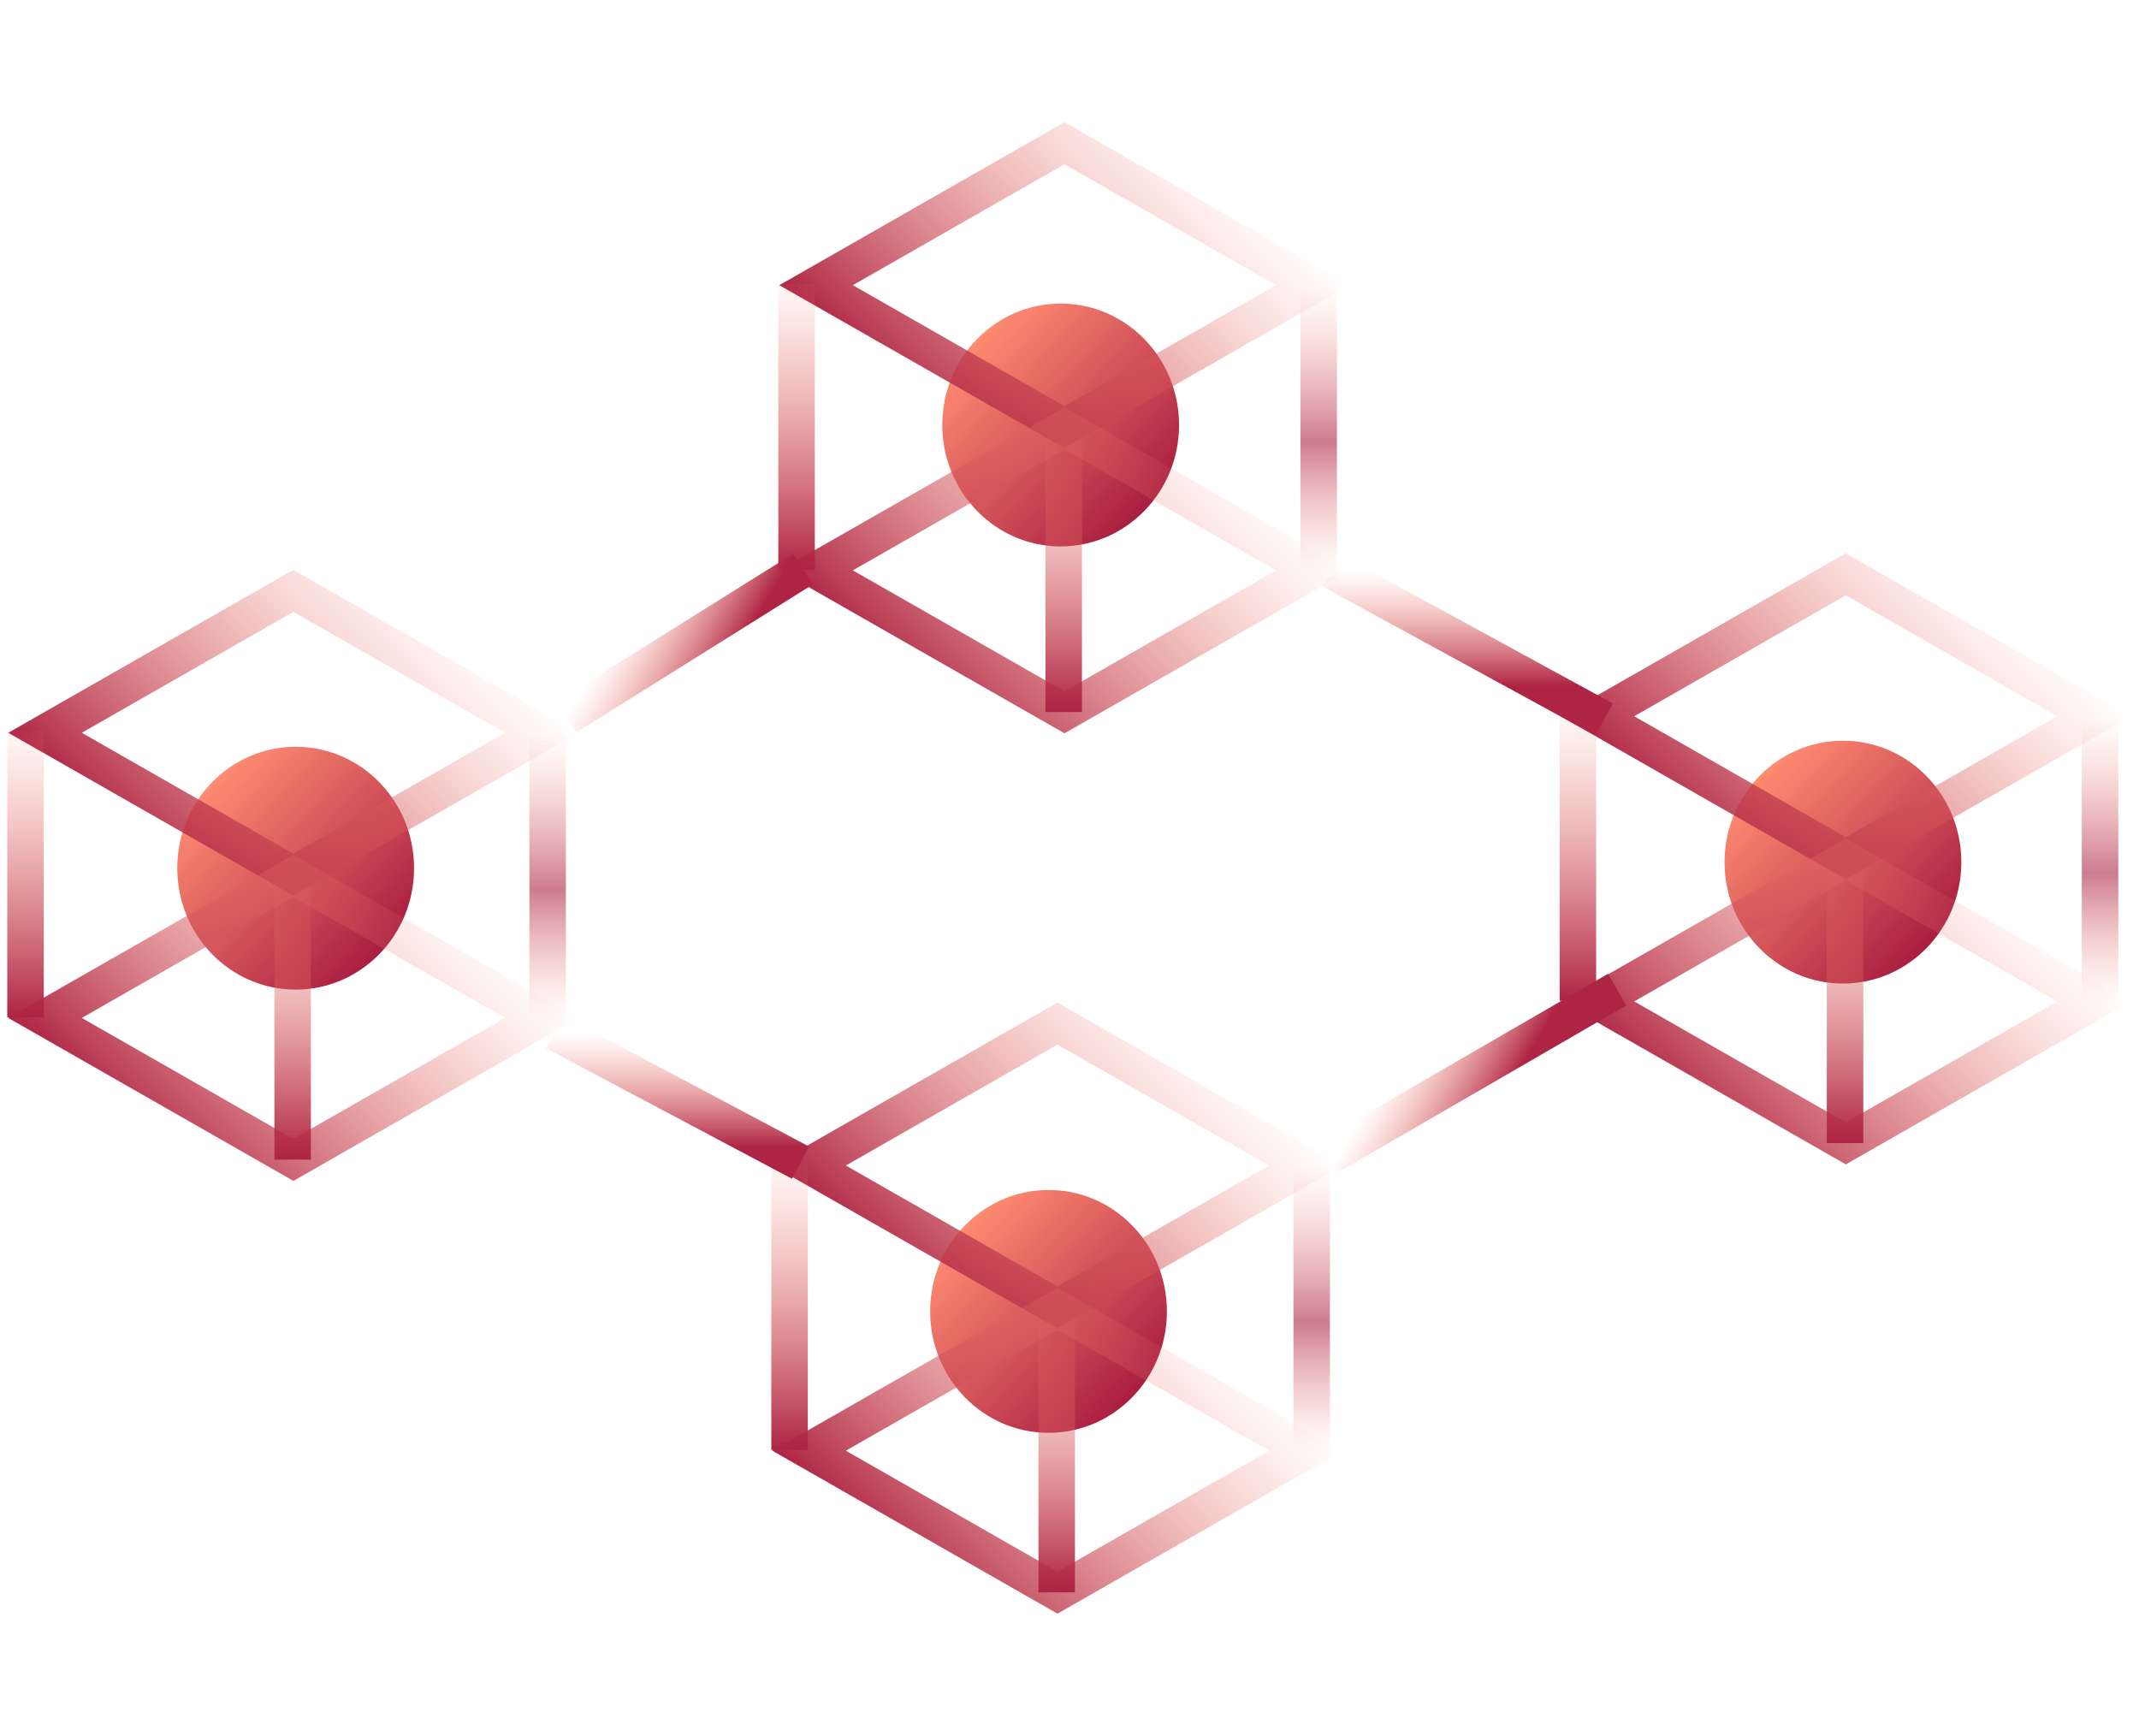 <svg width="520" height="422" viewBox="0 0 520 422" fill="none" xmlns="http://www.w3.org/2000/svg">
<path d="M254.902 348.33C270.797 348.33 283.683 335.114 283.683 318.811C283.683 302.508 270.797 289.291 254.902 289.291C239.006 289.291 226.12 302.508 226.12 318.811C226.12 335.114 239.006 348.33 254.902 348.33Z" fill="url(#paint0_linear)"/>
<path d="M448.028 239.108C463.924 239.108 476.81 225.892 476.81 209.589C476.81 193.285 463.924 180.069 448.028 180.069C432.133 180.069 419.247 193.285 419.247 209.589C419.247 225.892 432.133 239.108 448.028 239.108Z" fill="url(#paint1_linear)"/>
<path d="M257.854 132.838C273.749 132.838 286.635 119.621 286.635 103.318C286.635 87.015 273.749 73.799 257.854 73.799C241.958 73.799 229.072 87.015 229.072 103.318C229.072 119.621 241.958 132.838 257.854 132.838Z" fill="url(#paint2_linear)"/>
<path d="M71.881 240.584C87.776 240.584 100.662 227.368 100.662 211.065C100.662 194.761 87.776 181.545 71.881 181.545C55.985 181.545 43.099 194.761 43.099 211.065C43.099 227.368 55.985 240.584 71.881 240.584Z" fill="url(#paint3_linear)"/>
<path d="M10.941 178.142L71.329 143.633L131.717 178.142L71.329 212.65L10.941 178.142Z" stroke="url(#paint4_linear)" stroke-width="8.872"/>
<path d="M10.941 247.468L71.329 212.959L131.717 247.468L71.329 281.976L10.941 247.468Z" stroke="url(#paint5_linear)" stroke-width="8.872"/>
<path d="M71.143 212.54V281.911" stroke="url(#paint6_linear)" stroke-width="8.872"/>
<path d="M133.134 178.593L133.134 247.964" stroke="url(#paint7_linear)" stroke-width="8.872"/>
<path d="M6.2 177.855V247.313" stroke="url(#paint8_linear)" stroke-width="8.872"/>
<path d="M198.389 69.329L258.777 34.82L319.165 69.329L258.777 103.837L198.389 69.329Z" stroke="url(#paint9_linear)" stroke-width="8.872"/>
<path d="M198.389 138.655L258.777 104.146L319.165 138.655L258.777 173.163L198.389 138.655Z" stroke="url(#paint10_linear)" stroke-width="8.872"/>
<path d="M258.591 103.728V173.098" stroke="url(#paint11_linear)" stroke-width="8.872"/>
<path d="M320.582 69.78L320.582 139.151" stroke="url(#paint12_linear)" stroke-width="8.872"/>
<path d="M193.648 69.042V138.5" stroke="url(#paint13_linear)" stroke-width="8.872"/>
<path d="M388.337 174.123L448.725 139.614L509.113 174.123L448.725 208.632L388.337 174.123Z" stroke="url(#paint14_linear)" stroke-width="8.872"/>
<path d="M388.337 243.449L448.725 208.94L509.113 243.449L448.725 277.958L388.337 243.449Z" stroke="url(#paint15_linear)" stroke-width="8.872"/>
<path d="M448.54 208.522V277.893" stroke="url(#paint16_linear)" stroke-width="8.872"/>
<path d="M510.531 174.574L510.531 243.945" stroke="url(#paint17_linear)" stroke-width="8.872"/>
<path d="M383.597 173.837V243.294" stroke="url(#paint18_linear)" stroke-width="8.872"/>
<path d="M196.686 283.345L257.074 248.836L317.462 283.345L257.074 317.854L196.686 283.345Z" stroke="url(#paint19_linear)" stroke-width="8.872"/>
<path d="M196.686 352.671L257.074 318.162L317.462 352.671L257.074 387.18L196.686 352.671Z" stroke="url(#paint20_linear)" stroke-width="8.872"/>
<path d="M256.888 317.744V387.115" stroke="url(#paint21_linear)" stroke-width="8.872"/>
<path d="M318.879 283.797L318.879 353.167" stroke="url(#paint22_linear)" stroke-width="8.872"/>
<path d="M191.945 283.059V352.516" stroke="url(#paint23_linear)" stroke-width="8.872"/>
<path d="M323.762 138.742L389.954 174.903" stroke="url(#paint24_linear)" stroke-width="8.872"/>
<path d="M134.837 250.916L194.614 282.649" stroke="url(#paint25_linear)" stroke-width="8.872"/>
<path d="M323.024 281.173L393.133 240.584" stroke="url(#paint26_linear)" stroke-width="8.872"/>
<path d="M137.789 174.275L195.16 138.373" stroke="url(#paint27_linear)" stroke-width="8.872"/>
<defs>
<linearGradient id="paint0_linear" x1="234.549" y1="297.939" x2="276.29" y2="338.636" gradientUnits="userSpaceOnUse">
<stop stop-color="#FF8B71"/>
<stop offset="0.704" stop-color="#C33F50"/>
<stop offset="1" stop-color="#A81E41"/>
</linearGradient>
<linearGradient id="paint1_linear" x1="427.676" y1="188.717" x2="469.416" y2="229.414" gradientUnits="userSpaceOnUse">
<stop stop-color="#FF8B71"/>
<stop offset="0.704" stop-color="#C33F50"/>
<stop offset="1" stop-color="#A81E41"/>
</linearGradient>
<linearGradient id="paint2_linear" x1="237.501" y1="82.446" x2="279.242" y2="123.144" gradientUnits="userSpaceOnUse">
<stop stop-color="#FF8B71"/>
<stop offset="0.704" stop-color="#C33F50"/>
<stop offset="1" stop-color="#A81E41"/>
</linearGradient>
<linearGradient id="paint3_linear" x1="51.528" y1="190.193" x2="93.269" y2="230.89" gradientUnits="userSpaceOnUse">
<stop stop-color="#FF8B71"/>
<stop offset="0.704" stop-color="#C33F50"/>
<stop offset="1" stop-color="#A81E41"/>
</linearGradient>
<linearGradient id="paint4_linear" x1="105.993" y1="143.477" x2="36.664" y2="212.806" gradientUnits="userSpaceOnUse">
<stop stop-color="#FB866F" stop-opacity="0"/>
<stop offset="1" stop-color="#AD2444"/>
</linearGradient>
<linearGradient id="paint5_linear" x1="105.993" y1="212.803" x2="36.664" y2="282.132" gradientUnits="userSpaceOnUse">
<stop stop-color="#FB866F" stop-opacity="0"/>
<stop offset="1" stop-color="#AD2444"/>
</linearGradient>
<linearGradient id="paint6_linear" x1="71.643" y1="212.54" x2="71.643" y2="281.911" gradientUnits="userSpaceOnUse">
<stop stop-color="#FB866F" stop-opacity="0"/>
<stop offset="1" stop-color="#AD2444"/>
</linearGradient>
<linearGradient id="paint7_linear" x1="133.634" y1="178.593" x2="133.634" y2="247.964" gradientUnits="userSpaceOnUse">
<stop stop-color="#FB866F" stop-opacity="0"/>
<stop offset="0.542" stop-color="#AD2444" stop-opacity="0.6"/>
<stop offset="1" stop-color="#FB866F" stop-opacity="0"/>
</linearGradient>
<linearGradient id="paint8_linear" x1="6.7" y1="173.485" x2="6.7" y2="247.313" gradientUnits="userSpaceOnUse">
<stop stop-color="#FB866F" stop-opacity="0"/>
<stop offset="1" stop-color="#AD2444"/>
</linearGradient>
<linearGradient id="paint9_linear" x1="293.441" y1="34.664" x2="224.113" y2="103.993" gradientUnits="userSpaceOnUse">
<stop stop-color="#FB866F" stop-opacity="0"/>
<stop offset="1" stop-color="#AD2444"/>
</linearGradient>
<linearGradient id="paint10_linear" x1="293.441" y1="103.99" x2="224.113" y2="173.319" gradientUnits="userSpaceOnUse">
<stop stop-color="#FB866F" stop-opacity="0"/>
<stop offset="1" stop-color="#AD2444"/>
</linearGradient>
<linearGradient id="paint11_linear" x1="259.091" y1="103.728" x2="259.091" y2="173.098" gradientUnits="userSpaceOnUse">
<stop stop-color="#FB866F" stop-opacity="0"/>
<stop offset="1" stop-color="#AD2444"/>
</linearGradient>
<linearGradient id="paint12_linear" x1="321.082" y1="69.78" x2="321.082" y2="139.151" gradientUnits="userSpaceOnUse">
<stop stop-color="#FB866F" stop-opacity="0"/>
<stop offset="0.542" stop-color="#AD2444" stop-opacity="0.6"/>
<stop offset="1" stop-color="#FB866F" stop-opacity="0"/>
</linearGradient>
<linearGradient id="paint13_linear" x1="194.148" y1="64.672" x2="194.148" y2="138.5" gradientUnits="userSpaceOnUse">
<stop stop-color="#FB866F" stop-opacity="0"/>
<stop offset="1" stop-color="#AD2444"/>
</linearGradient>
<linearGradient id="paint14_linear" x1="483.389" y1="139.459" x2="414.061" y2="208.787" gradientUnits="userSpaceOnUse">
<stop stop-color="#FB866F" stop-opacity="0"/>
<stop offset="1" stop-color="#AD2444"/>
</linearGradient>
<linearGradient id="paint15_linear" x1="483.389" y1="208.785" x2="414.061" y2="278.113" gradientUnits="userSpaceOnUse">
<stop stop-color="#FB866F" stop-opacity="0"/>
<stop offset="1" stop-color="#AD2444"/>
</linearGradient>
<linearGradient id="paint16_linear" x1="449.04" y1="208.522" x2="449.04" y2="277.893" gradientUnits="userSpaceOnUse">
<stop stop-color="#FB866F" stop-opacity="0"/>
<stop offset="1" stop-color="#AD2444"/>
</linearGradient>
<linearGradient id="paint17_linear" x1="511.031" y1="174.574" x2="511.031" y2="243.945" gradientUnits="userSpaceOnUse">
<stop stop-color="#FB866F" stop-opacity="0"/>
<stop offset="0.542" stop-color="#AD2444" stop-opacity="0.6"/>
<stop offset="1" stop-color="#FB866F" stop-opacity="0"/>
</linearGradient>
<linearGradient id="paint18_linear" x1="384.097" y1="169.466" x2="384.097" y2="243.294" gradientUnits="userSpaceOnUse">
<stop stop-color="#FB866F" stop-opacity="0"/>
<stop offset="1" stop-color="#AD2444"/>
</linearGradient>
<linearGradient id="paint19_linear" x1="291.738" y1="248.681" x2="222.409" y2="318.01" gradientUnits="userSpaceOnUse">
<stop stop-color="#FB866F" stop-opacity="0"/>
<stop offset="1" stop-color="#AD2444"/>
</linearGradient>
<linearGradient id="paint20_linear" x1="291.738" y1="318.007" x2="222.409" y2="387.335" gradientUnits="userSpaceOnUse">
<stop stop-color="#FB866F" stop-opacity="0"/>
<stop offset="1" stop-color="#AD2444"/>
</linearGradient>
<linearGradient id="paint21_linear" x1="257.388" y1="317.744" x2="257.388" y2="387.115" gradientUnits="userSpaceOnUse">
<stop stop-color="#FB866F" stop-opacity="0"/>
<stop offset="1" stop-color="#AD2444"/>
</linearGradient>
<linearGradient id="paint22_linear" x1="319.379" y1="283.797" x2="319.379" y2="353.167" gradientUnits="userSpaceOnUse">
<stop stop-color="#FB866F" stop-opacity="0"/>
<stop offset="0.542" stop-color="#AD2444" stop-opacity="0.6"/>
<stop offset="1" stop-color="#FB866F" stop-opacity="0"/>
</linearGradient>
<linearGradient id="paint23_linear" x1="192.445" y1="278.688" x2="192.445" y2="352.516" gradientUnits="userSpaceOnUse">
<stop stop-color="#FB866F" stop-opacity="0"/>
<stop offset="1" stop-color="#AD2444"/>
</linearGradient>
<linearGradient id="paint24_linear" x1="351.068" y1="138.742" x2="351.068" y2="166.785" gradientUnits="userSpaceOnUse">
<stop stop-color="#FB866F" stop-opacity="0"/>
<stop offset="1" stop-color="#AD2444"/>
</linearGradient>
<linearGradient id="paint25_linear" x1="162.143" y1="250.916" x2="162.143" y2="278.959" gradientUnits="userSpaceOnUse">
<stop stop-color="#FB866F" stop-opacity="0"/>
<stop offset="1" stop-color="#AD2444"/>
</linearGradient>
<linearGradient id="paint26_linear" x1="337.415" y1="259.85" x2="361.701" y2="273.871" gradientUnits="userSpaceOnUse">
<stop stop-color="#FB866F" stop-opacity="0"/>
<stop offset="1" stop-color="#AD2444"/>
</linearGradient>
<linearGradient id="paint27_linear" x1="151.442" y1="150.627" x2="175.728" y2="164.649" gradientUnits="userSpaceOnUse">
<stop stop-color="#FB866F" stop-opacity="0"/>
<stop offset="1" stop-color="#AD2444"/>
</linearGradient>
</defs>
</svg>

